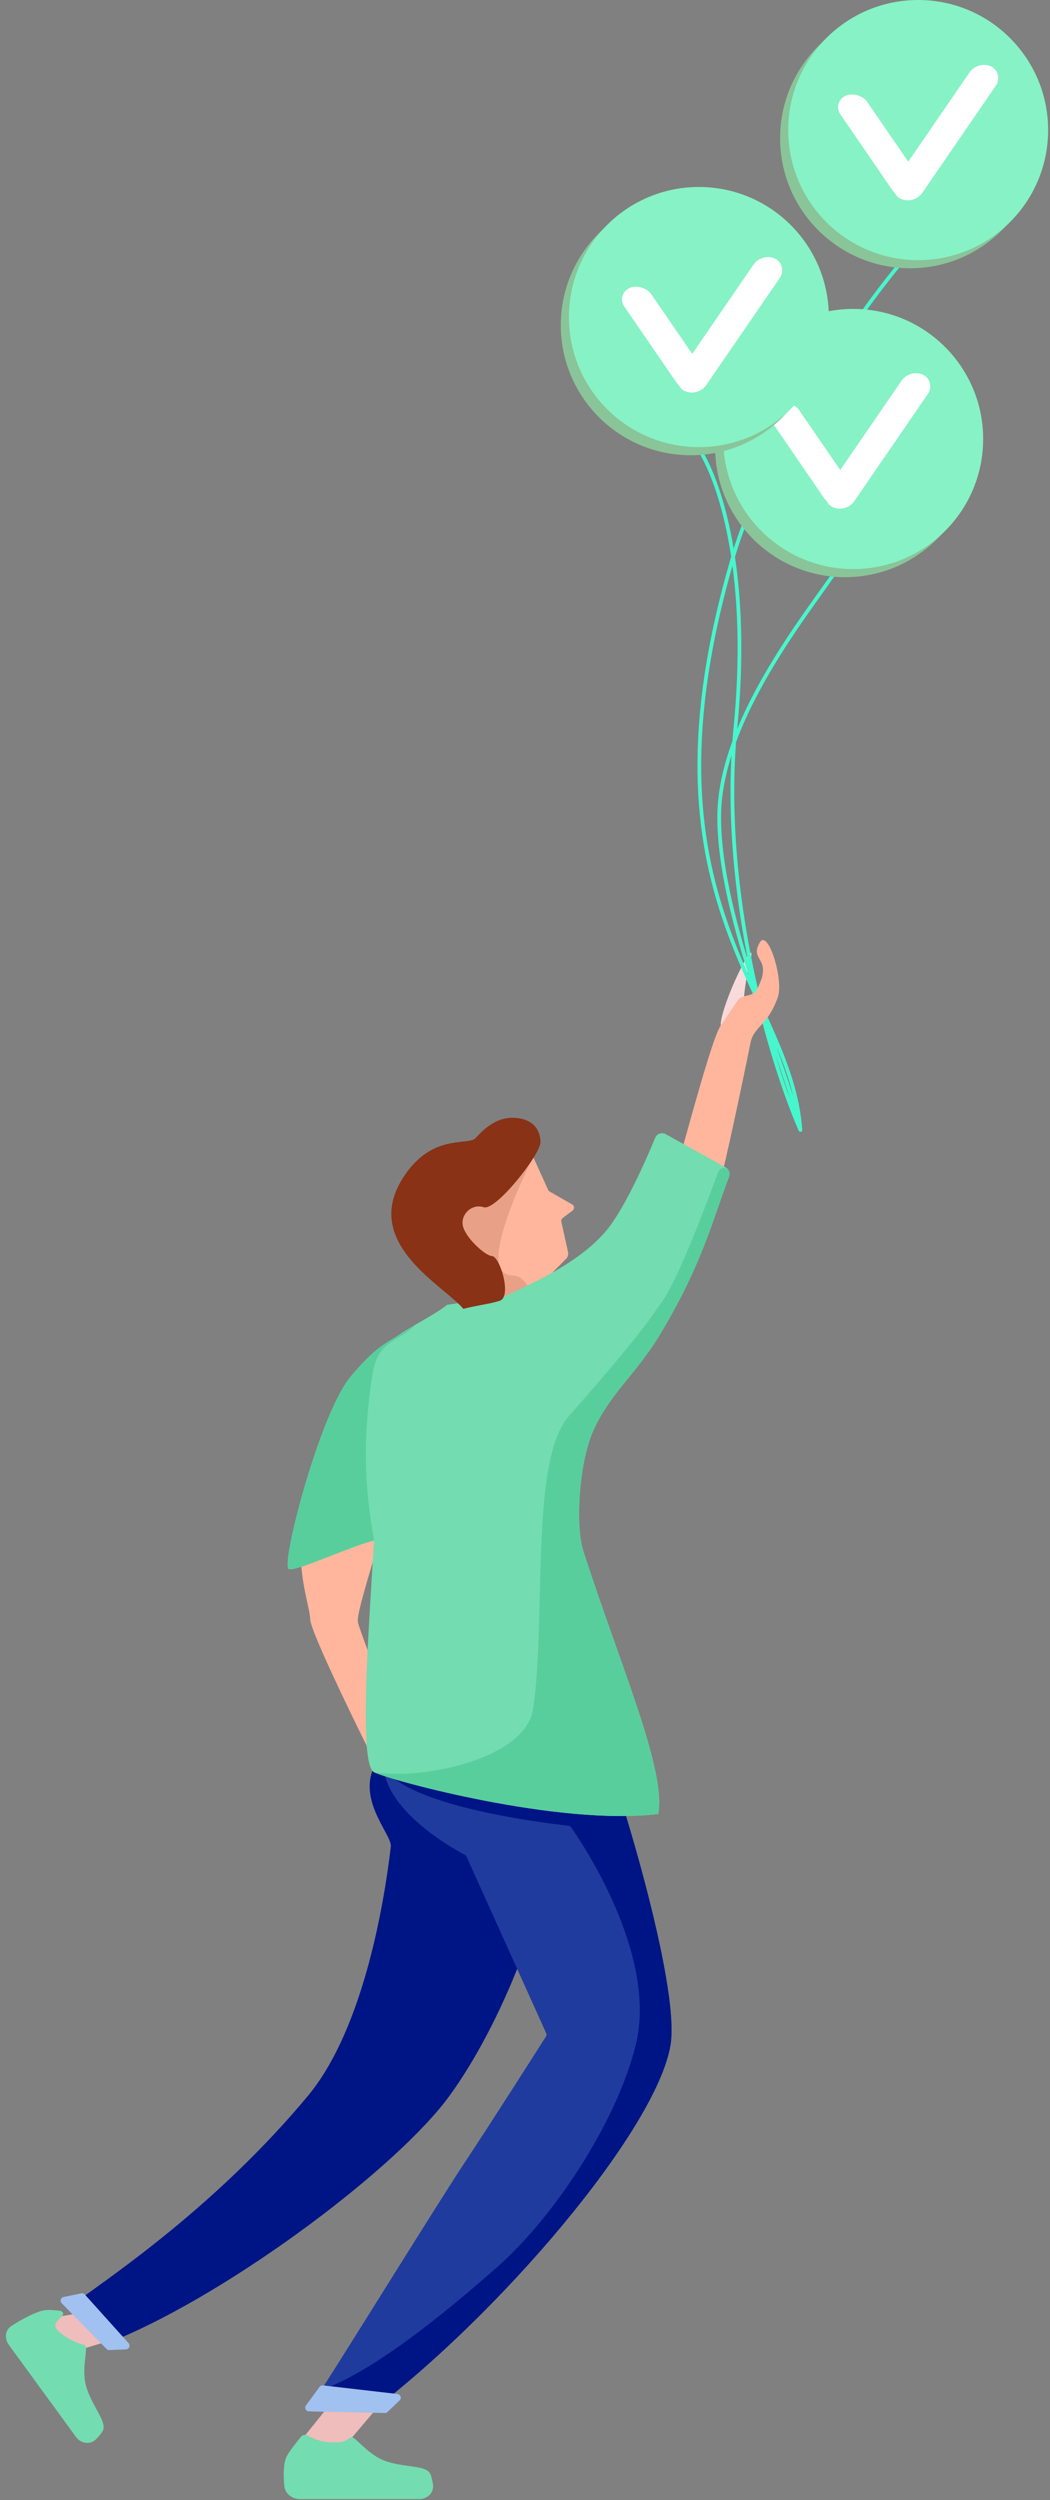 <svg width="264" height="628" viewBox="0 0 264 628" fill="none" xmlns="http://www.w3.org/2000/svg">
<rect x="0" y="0" width="264" height="628" fill="#808080" stroke="none"/>
<path d="M99.348 462.808C100.246 467.378 115.971 482.886 114.944 477.663C113.297 476.179 110.055 473.129 107.786 466.3C107.166 464.431 106.992 463.023 107.01 462.002C107.03 460.809 108.239 460.64 108.926 461.614C110.03 463.178 111.69 465.751 113.563 469.399C116.924 475.946 111.819 455.955 108.309 451.898C105.662 448.838 90.612 410.683 89.97 407.419C89.457 404.808 96.923 382.832 99.348 373.315L75.654 385.962C75.01 396.486 77.9 403.542 77.993 406.779C78.11 410.824 97.747 449.906 99.822 453.566C101.898 457.226 98.45 458.238 99.348 462.808Z" fill="#FFB69C"/>
<path d="M20.367 577.368C29.216 570.901 54.988 553.438 77.446 526.453C89.752 511.666 95.844 484.329 98.265 463.829C98.626 460.774 88.591 451.101 95.21 441.936C101.829 432.771 138.959 459.478 138.959 459.478C137.938 478.538 126.099 508.483 113.03 526.453C99.96 544.424 58.827 575.326 29.556 587.579L20.367 577.368Z" fill="#001585"/>
<path d="M193.021 241.843C193.021 241.843 193.038 241.887 193.066 241.969C192.918 242.445 192.424 243.754 191.034 247.098C190.278 248.916 189.486 250.094 188.803 250.853C188.006 251.74 186.982 251.076 187.102 249.889C187.293 247.985 187.726 244.954 188.702 240.971C190.455 233.824 181.208 252.268 181.199 257.632C181.193 261.679 169.728 301.582 168.073 304.467C166.749 306.776 150.352 318.022 142.283 323.621L153.915 338.003C161.3 330.478 172.471 314.084 174.522 311.579C177.085 308.447 185.061 265.824 185.893 261.699C186.725 257.575 190.759 256.243 193.076 252.203C195.2 248.499 193.384 242.88 193.066 241.969C193.213 241.5 193.021 241.843 193.021 241.843Z" fill="#EFBDBB"/>
<path d="M193.021 241.843C193.021 241.843 193.038 241.887 193.066 241.969C192.918 242.445 192.424 243.754 191.034 247.098C190.278 248.916 189.486 250.094 188.803 250.853C188.006 251.74 186.982 251.076 187.102 249.889C187.293 247.985 187.726 244.954 188.702 240.971C190.455 233.824 181.208 252.268 181.199 257.632C181.193 261.679 169.728 301.582 168.073 304.467C166.749 306.776 150.352 318.022 142.283 323.621L153.915 338.003C161.3 330.478 172.471 314.084 174.522 311.579C177.085 308.447 185.061 265.824 185.893 261.699C186.725 257.575 190.759 256.243 193.076 252.203C195.2 248.499 193.384 242.88 193.066 241.969C193.213 241.5 193.021 241.843 193.021 241.843Z" fill="url(#paint0_linear)"/>
<path d="M174.697 111.296C179.803 117.763 188.992 141.111 184.908 182.77C180.824 224.43 194.098 267.519 201.245 283.856M201.245 283.856C197.842 267.519 180.824 231.373 180.824 205.234C180.824 179.095 206.691 149.756 212.477 139.886M201.245 283.856C198.754 248.799 158.792 226.676 184.319 139.886C191.944 113.961 214.519 79.643 228.814 63.306" stroke="#46F7CD" stroke-width="0.935" stroke-linecap="round" stroke-linejoin="round"/>
<path d="M8.081 583.117L18.832 581.25L29.076 587.538L16.899 591.22L11.749 591.908L8.081 583.117Z" fill="#EFBDBB"/>
<path d="M26.787 590.065L15.511 578.578C14.993 578.05 15.265 577.158 15.989 577.008L20.439 576.089C20.764 576.021 21.101 576.132 21.323 576.379L32.331 588.608C32.86 589.196 32.465 590.134 31.676 590.167L27.493 590.344C27.229 590.355 26.972 590.254 26.787 590.065Z" fill="#A1C1F1"/>
<path d="M195.567 250.498C197.103 246.101 193.076 233.196 191.034 236.751C188.422 241.299 193.797 240.453 191.034 247.098C190.414 248.589 189.77 249.332 189.182 249.653C188.091 250.251 186.254 250.168 185.556 251.198L181.2 257.632C178.256 261.935 168.71 300.563 167.055 303.449C165.731 305.758 150.352 318.022 142.283 323.621L153.916 338.003C161.165 330.615 174.192 314.695 176.605 311.746L176.729 311.595C179.292 308.464 187.871 266.06 188.702 261.935C189.534 257.81 193.076 257.632 195.567 250.498Z" fill="#FFB69C"/>
<path d="M10.967 580.375C9.062 580.708 5.403 582.615 2.871 584.288C1.202 585.392 1.078 587.476 2.258 589.092L19.114 612.182C20.336 613.857 22.703 614.221 24.15 612.736C24.708 612.163 25.246 611.547 25.677 610.933C27.246 608.7 23.473 605.048 21.783 599.857C20.571 596.135 21.608 592.246 21.641 589.82C21.647 589.367 21.276 589.024 20.833 588.928C18.552 588.438 15.301 586.504 14.201 585.016C13.28 583.77 14.658 582.776 15.68 581.706C16.139 581.226 15.765 580.555 15.105 580.482C13.832 580.342 12.328 580.137 10.967 580.375Z" fill="#73DCB0"/>
<path d="M137.814 298.897L132.834 287.94L121.602 292.024L113.433 309.382L123.644 334.909L142.319 316.234C142.771 315.782 142.96 315.131 142.822 314.507L141.133 306.908C141.053 306.549 141.191 306.178 141.485 305.957L143.949 304.109C144.486 303.706 144.435 302.884 143.852 302.55L138.201 299.321C138.031 299.224 137.895 299.075 137.814 298.897Z" fill="#FFB69C"/>
<path d="M125.629 318.188C123.386 311.458 134.042 290.707 134.042 290.707L121.602 292.024L113.433 309.382L123.644 334.909L132.64 325.913C134.193 324.36 131.52 320.481 129.325 320.447C127.554 320.418 126.166 319.799 125.629 318.188Z" fill="#E8A086"/>
<path d="M116.877 465.93C113.748 464.304 85.946 449.192 100.584 433.013C116.081 415.884 148.437 432.292 151.213 438.036C154.326 444.482 171.155 498.295 168.582 513.725C165.008 535.167 125.005 582.347 90.97 607.533L80.759 600.386C89.268 587.112 111.033 551.936 117.159 542.746C122.795 534.292 135.297 514.677 137.262 511.591C137.432 511.325 137.447 511.006 137.317 510.719L117.296 466.379C117.207 466.182 117.068 466.03 116.877 465.93Z" fill="#1F3B9E"/>
<path d="M142.956 458.623C137.878 458.083 83.288 451.865 98.069 435.528C113.566 418.399 148.437 432.292 151.212 438.036C154.326 444.482 171.154 498.295 168.582 513.725C165.008 535.167 125.005 582.347 90.97 607.533L80.759 600.385C93.661 595.806 111.047 581.785 125.068 569.446C139.089 557.108 154.987 533.288 159.841 513.725C165.489 490.959 145.977 462.402 143.572 458.998C143.419 458.781 143.22 458.651 142.956 458.623Z" fill="#001585"/>
<path d="M182.462 293.275L167.381 284.896C166.39 284.346 165.143 284.795 164.714 285.844C161.97 292.569 156.658 304.221 152.234 309.382C145.233 317.551 133.174 322.656 126.707 325.719L112.412 327.762C107.988 331.505 96.075 335.93 87.907 346.141C80.226 355.742 70.549 393.11 72.591 394.131C74.224 394.948 88.247 388.345 94.033 386.983C93.012 405.703 89.95 443.142 94.033 445.184C98.117 447.226 140.524 458.738 165.508 455.683C167.55 444.451 155.823 418.084 146.633 389.494C144.73 383.572 145.425 367.842 149.17 359.415C153.255 350.225 159.892 345.12 165.508 335.93C176.272 318.315 178.909 307.265 183.304 295.59C183.633 294.716 183.278 293.728 182.462 293.275Z" fill="#73DCB0"/>
<path d="M72.591 394.131C74.224 394.948 88.247 388.345 94.033 386.983C91.978 374.834 90.857 363.617 93.661 345.109C95.022 336.126 101.432 336.683 104.317 332.77C99.892 336.514 96.075 335.93 87.906 346.141C80.226 355.742 70.548 393.11 72.591 394.131Z" fill="#58CE9C"/>
<path d="M165.508 335.93C176.323 318.231 178.933 307.16 183.367 295.423C183.652 294.669 183.289 293.822 182.543 293.518C181.779 293.206 180.909 293.578 180.617 294.349C177.702 302.044 170.091 322.936 165.508 328.283C161.769 334.186 151.256 346.4 143.015 355.765C133.144 366.982 137.407 406.801 134.042 429.235C132.107 442.135 105.687 447.159 94.033 445.184C98.117 447.226 140.524 458.738 165.508 455.683C167.549 444.451 155.822 418.084 146.633 389.494C144.73 383.572 145.425 367.842 149.17 359.414C153.255 350.225 159.892 345.12 165.508 335.93Z" fill="#58CE9C"/>
<path d="M135.897 286.919C135.897 284.877 134.876 280.793 128.749 280.793C123.898 280.793 120.581 284.877 119.56 285.898C117.518 287.94 108.441 284.492 101.181 296.109C90.97 312.446 111.731 322.997 116.496 328.783C120.581 327.762 123.236 327.557 125.686 326.74C128.749 325.719 125.686 315.509 123.644 315.509C122.2 315.509 117.518 311.425 116.497 308.361C115.475 305.298 118.539 302.235 121.602 303.256C124.665 304.277 135.897 289.982 135.897 286.919Z" fill="#893216"/>
<path d="M75.709 613.017L82.548 604.514L96.559 602.821L87.682 613.276L84.27 617.195L75.709 613.017Z" fill="#EFBDBB"/>
<path d="M96.766 606.153L77.662 605.739C76.906 605.723 76.481 604.862 76.928 604.253L80.346 599.588C80.545 599.317 80.874 599.173 81.207 599.212L99.935 601.377C100.721 601.468 101.045 602.433 100.474 602.981L97.432 605.893C97.253 606.065 97.013 606.158 96.766 606.153Z" fill="#A1C1F1"/>
<path d="M72.062 617.081C71.237 618.732 71.23 621.92 71.482 624.463C71.681 626.464 73.418 627.774 75.43 627.774H105.442C107.507 627.774 109.193 626.091 108.862 624.053C108.733 623.256 108.556 622.449 108.317 621.732C107.454 619.142 102.274 620.005 97.095 618.279C93.382 617.041 90.871 613.895 88.94 612.426C88.579 612.152 88.088 612.254 87.746 612.55C86.451 613.67 85.013 613.517 83.2 613.517C81.611 613.517 79.073 612.866 77.587 611.913C77.028 611.554 76.136 611.544 75.72 612.06C74.529 613.538 72.725 615.754 72.062 617.081Z" fill="#73DCB0"/>
<circle cx="212.476" cy="112.317" r="32.674" fill="#89C599"/>
<circle cx="214.519" cy="110.275" r="32.674" fill="#87F2C5"/>
<rect width="7.417" height="30.515" rx="3.709" transform="matrix(0.9 -0.437 0.566 0.824 192.115 103.157)" fill="white"/>
<rect width="7.417" height="40.31" rx="3.709" transform="matrix(0.9 0.437 -0.566 0.824 228.799 92.537)" fill="white"/>
<circle cx="173.676" cy="81.685" r="32.674" fill="#89C599"/>
<circle cx="175.718" cy="79.643" r="32.674" fill="#87F2C5"/>
<rect width="7.417" height="30.515" rx="3.709" transform="matrix(0.9 -0.437 0.566 0.824 154.899 73.988)" fill="white"/>
<rect width="7.417" height="40.31" rx="3.709" transform="matrix(0.9 0.437 -0.566 0.824 191.583 63.368)" fill="white"/>
<circle cx="228.814" cy="34.716" r="32.674" fill="#89C599"/>
<circle cx="230.855" cy="32.674" r="32.674" fill="#87F2C5"/>
<rect width="7.417" height="30.515" rx="3.709" transform="matrix(0.9 -0.437 0.566 0.824 209.214 25.707)" fill="white"/>
<rect width="7.417" height="40.31" rx="3.709" transform="matrix(0.9 0.437 -0.566 0.824 245.898 15.087)" fill="white"/>
<defs>
<linearGradient id="paint0_linear" x1="188.992" y1="234.845" x2="175.718" y2="291.003" gradientUnits="userSpaceOnUse">
<stop stop-color="#F9DCDC"/>
<stop offset="1" stop-color="white" stop-opacity="0"/>
</linearGradient>
</defs>
</svg>
